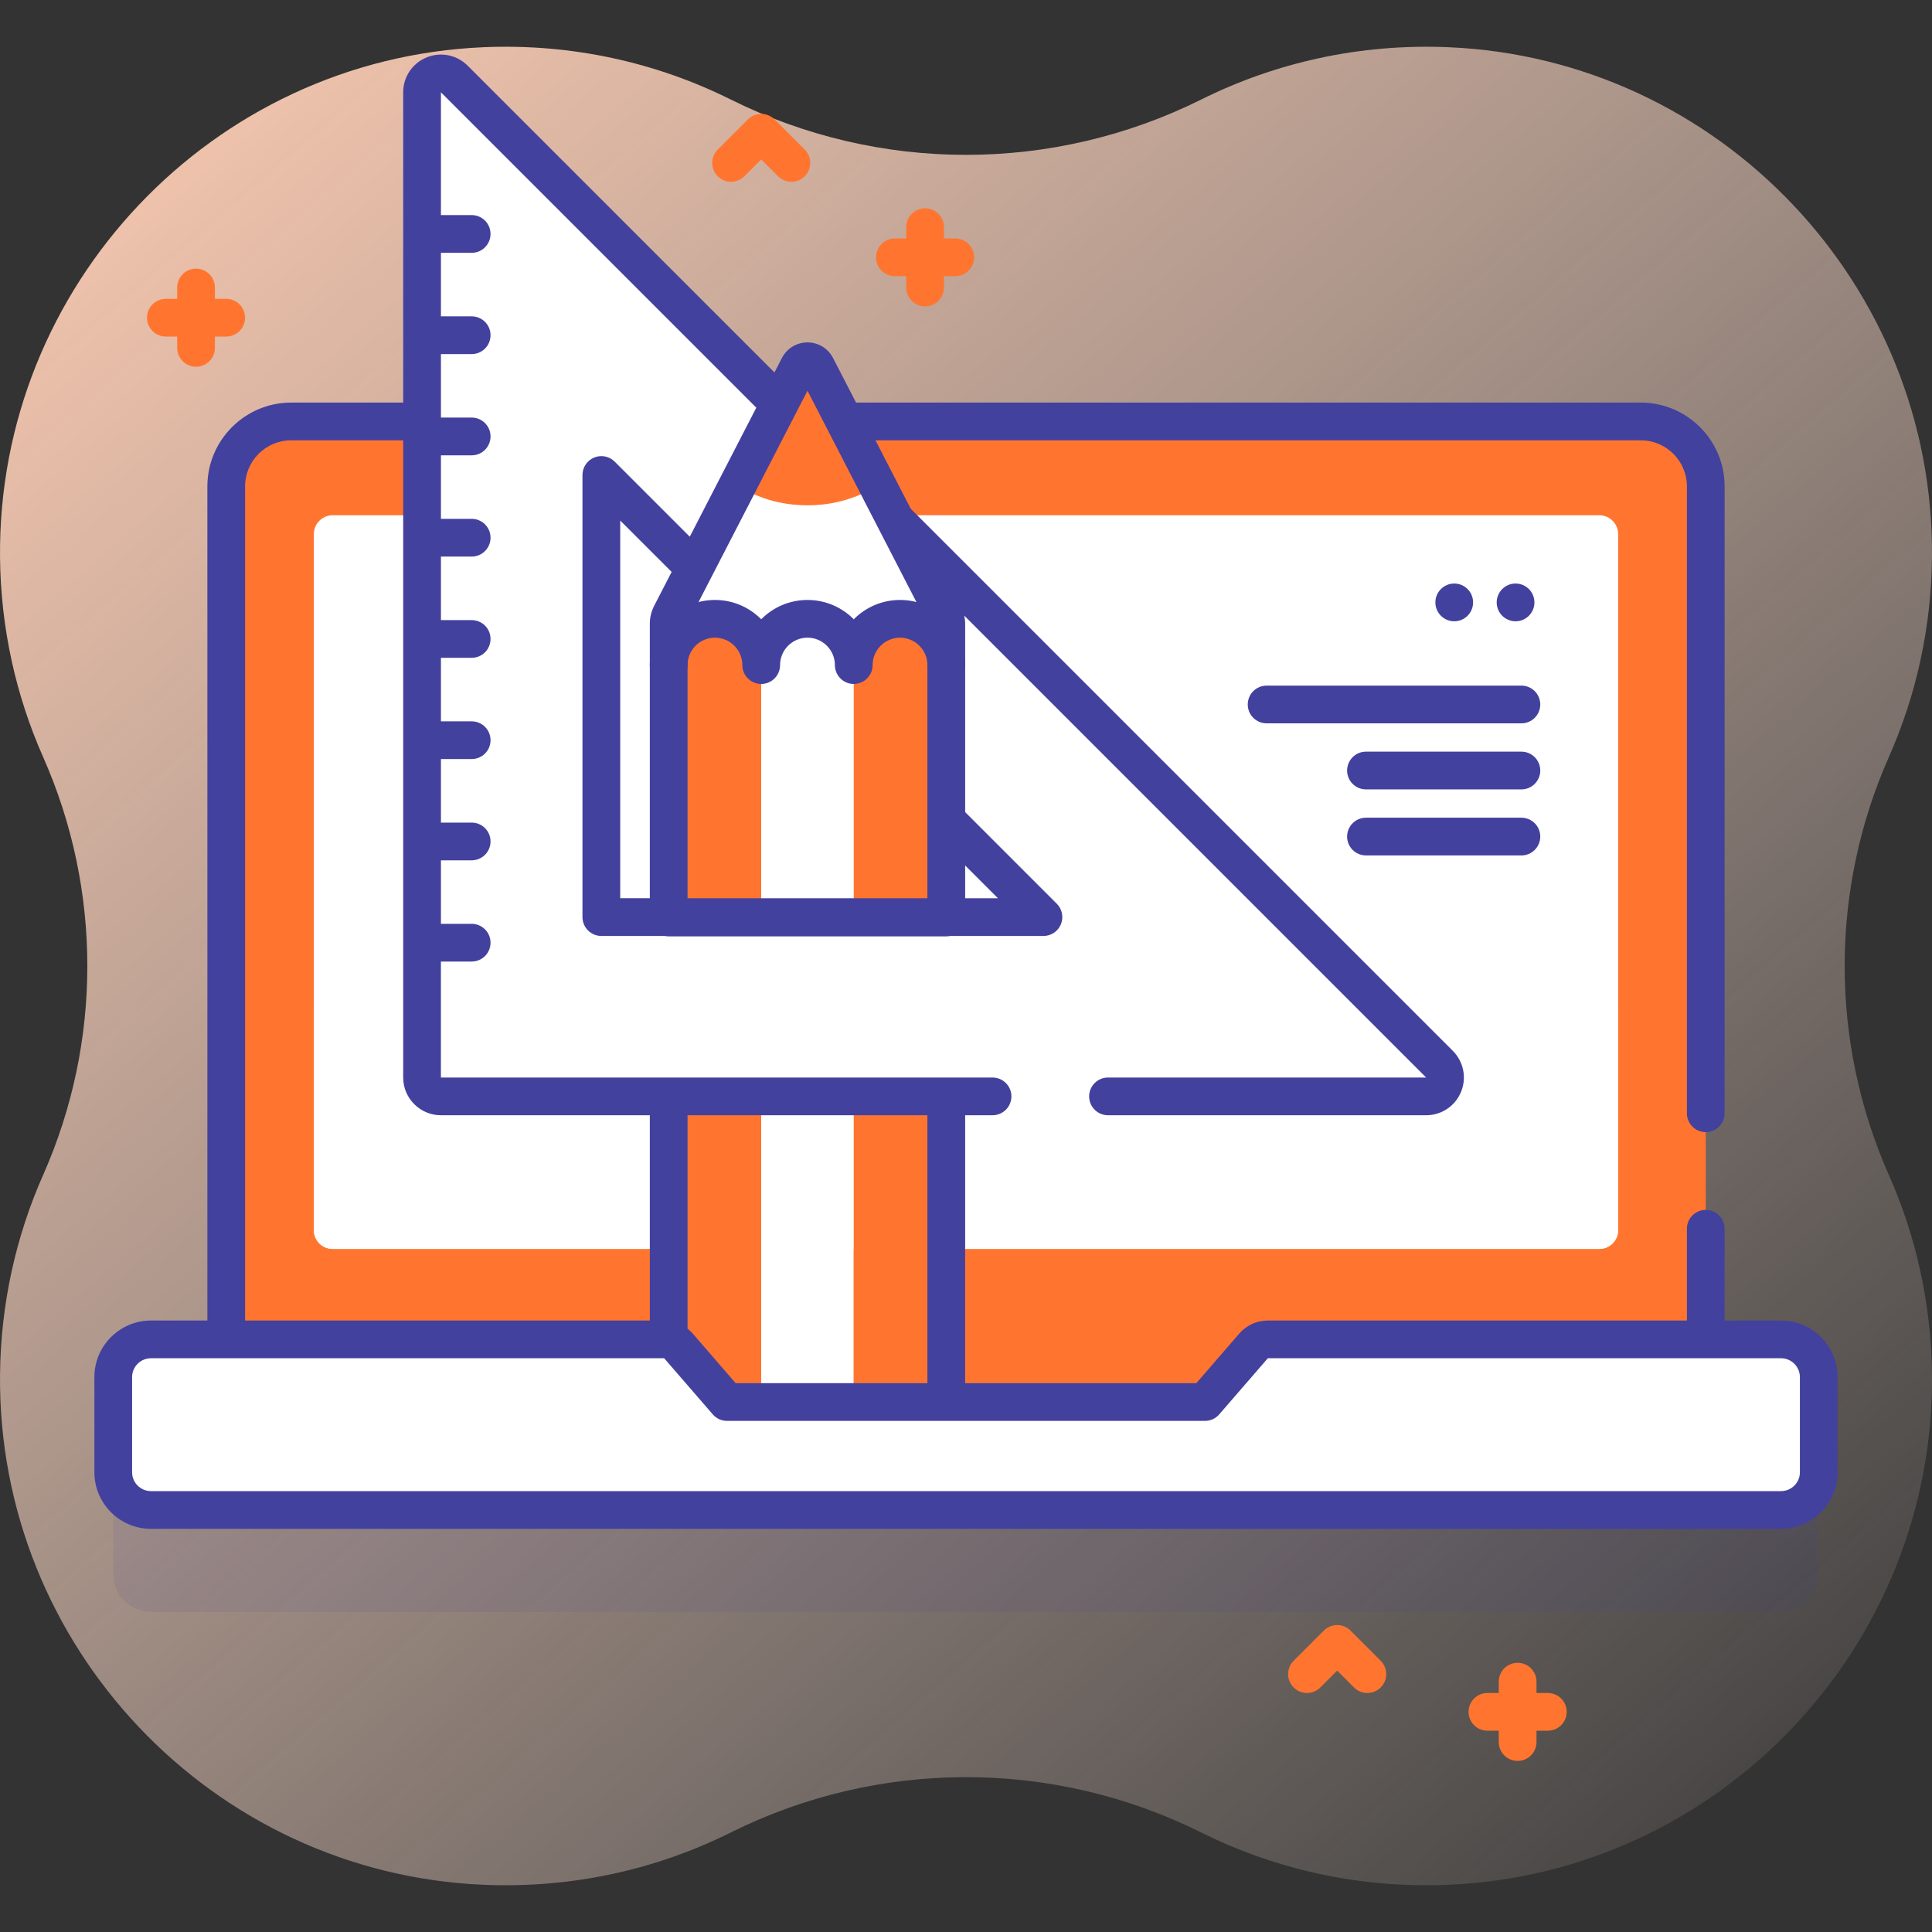 <svg width="80" height="80" viewBox="0 0 80 80" fill="none" xmlns="http://www.w3.org/2000/svg">
<rect x="0" y="0" width="80" height="80" fill="#333333" stroke="none"/>
<path d="M78.215 31.344C79.337 28.812 79.971 26.016 79.999 23.075C80.106 11.829 71.216 2.434 59.98 1.955C56.294 1.798 52.807 2.595 49.746 4.118C43.602 7.177 36.397 7.177 30.253 4.118C27.192 2.595 23.706 1.798 20.02 1.955C8.784 2.435 -0.106 11.829 0.001 23.075C0.029 26.016 0.663 28.812 1.785 31.344C4.227 36.855 4.227 43.145 1.785 48.656C0.663 51.188 0.029 53.984 0.001 56.925C-0.106 68.171 8.784 77.566 20.02 78.045C23.706 78.202 27.193 77.406 30.253 75.882C36.397 72.823 43.603 72.823 49.746 75.882C52.807 77.406 56.294 78.202 59.98 78.045C71.216 77.566 80.106 68.171 79.999 56.925C79.971 53.984 79.337 51.188 78.215 48.657C75.773 43.145 75.773 36.855 78.215 31.344V31.344Z" fill="url(#paint0_linear)"/>
<path d="M39.555 9.874H39.087V9.405C39.087 8.974 38.737 8.624 38.305 8.624C37.874 8.624 37.524 8.974 37.524 9.405V9.874H37.055C36.624 9.874 36.274 10.224 36.274 10.655C36.274 11.087 36.624 11.436 37.055 11.436H37.524V11.905C37.524 12.337 37.874 12.686 38.305 12.686C38.737 12.686 39.087 12.337 39.087 11.905V11.436H39.555C39.987 11.436 40.337 11.087 40.337 10.655C40.337 10.224 39.987 9.874 39.555 9.874V9.874Z" fill="#FF7530"/>
<path d="M64.091 70.103H63.623V69.634C63.623 69.202 63.273 68.853 62.842 68.853C62.41 68.853 62.06 69.202 62.06 69.634V70.103H61.592C61.16 70.103 60.81 70.452 60.81 70.884C60.81 71.316 61.16 71.665 61.592 71.665H62.06V72.134C62.06 72.566 62.41 72.915 62.842 72.915C63.273 72.915 63.623 72.566 63.623 72.134V71.665H64.091C64.523 71.665 64.873 71.316 64.873 70.884C64.873 70.452 64.523 70.103 64.091 70.103Z" fill="#FF7530"/>
<path d="M9.368 12.374H8.899V11.905C8.899 11.474 8.549 11.124 8.118 11.124C7.687 11.124 7.337 11.474 7.337 11.905V12.374H6.868C6.437 12.374 6.087 12.724 6.087 13.155C6.087 13.587 6.437 13.936 6.868 13.936H7.337V14.405C7.337 14.837 7.687 15.186 8.118 15.186C8.549 15.186 8.899 14.837 8.899 14.405V13.936H9.368C9.799 13.936 10.149 13.587 10.149 13.155C10.149 12.724 9.799 12.374 9.368 12.374Z" fill="#FF7530"/>
<path d="M56.62 70.103C56.42 70.103 56.219 70.026 56.067 69.874L55.37 69.176L54.672 69.874C54.367 70.179 53.872 70.179 53.567 69.874C53.262 69.569 53.262 69.074 53.567 68.769L54.817 67.519C55.122 67.214 55.617 67.214 55.922 67.519L57.172 68.769C57.477 69.074 57.477 69.569 57.172 69.874C57.02 70.026 56.819 70.103 56.62 70.103Z" fill="#FF7530"/>
<path d="M32.77 7.528C32.57 7.528 32.37 7.452 32.218 7.299L31.52 6.602L30.823 7.299C30.518 7.605 30.023 7.605 29.718 7.299C29.413 6.994 29.413 6.5 29.718 6.195L30.968 4.945C31.273 4.64 31.768 4.64 32.073 4.945L33.323 6.195C33.628 6.5 33.628 6.994 33.323 7.299C33.17 7.452 32.97 7.528 32.77 7.528Z" fill="#FF7530"/>
<path opacity="0.1" d="M75.311 61.242V65.182C75.311 66.044 74.612 66.744 73.748 66.744H6.252C5.387 66.744 4.689 66.044 4.689 65.182V61.242C4.689 60.38 5.387 59.68 6.252 59.68H27.502C27.729 59.68 27.945 59.778 28.093 59.95L30.105 62.274H49.895L51.907 59.95C52.055 59.779 52.271 59.68 52.498 59.68H73.748C74.612 59.68 75.311 60.38 75.311 61.242V61.242Z" fill="#43419E"/>
<path d="M70.632 59.162H9.368V20.141C9.368 18.656 10.572 17.452 12.057 17.452H67.943C69.428 17.452 70.632 18.656 70.632 20.141V59.162H70.632Z" fill="#FF7530"/>
<path d="M66.223 51.715H13.777C13.345 51.715 12.996 51.365 12.996 50.934V22.117C12.996 21.685 13.345 21.335 13.777 21.335H66.223C66.654 21.335 67.004 21.685 67.004 22.117V50.934C67.004 51.365 66.654 51.715 66.223 51.715Z" fill="white"/>
<path d="M67.005 41.719V50.935C67.005 51.366 66.655 51.716 66.223 51.716H13.777C13.345 51.716 12.995 51.366 12.995 50.935V41.719H67.005Z" fill="white"/>
<path d="M17.476 4.727V41.719H54.47L17.476 4.727ZM24.9 22.458L43.208 40.764H24.9V22.458Z" fill="white"/>
<path d="M27.689 45.399H31.52V59.161H27.689V45.399Z" fill="#FF7530"/>
<path d="M31.52 45.399H35.352V59.162H31.52V45.399Z" fill="white"/>
<path d="M35.351 45.399H39.183V59.161H35.351V45.399Z" fill="#FF7530"/>
<path d="M75.311 57.024V60.963C75.311 61.825 74.612 62.525 73.748 62.525H6.252C5.387 62.525 4.689 61.825 4.689 60.963V57.024C4.689 56.161 5.387 55.461 6.252 55.461H27.502C27.729 55.461 27.945 55.56 28.093 55.731L30.105 58.055H49.895L51.907 55.731C52.055 55.56 52.271 55.461 52.498 55.461H73.748C74.612 55.461 75.311 56.161 75.311 57.024V57.024Z" fill="white"/>
<path d="M59.054 45.399H18.258C17.826 45.399 17.477 45.049 17.477 44.618V3.822C17.477 3.126 18.318 2.777 18.81 3.269L59.606 44.065C60.098 44.557 59.749 45.399 59.054 45.399ZM24.901 37.975H43.208L24.901 19.668V37.975Z" fill="white"/>
<path d="M52.448 29.952H62.998C63.429 29.952 63.779 29.602 63.779 29.171C63.779 28.74 63.429 28.39 62.998 28.39H52.448C52.016 28.39 51.667 28.74 51.667 29.171C51.667 29.602 52.016 29.952 52.448 29.952Z" fill="#43419E"/>
<path d="M56.562 32.687H62.998C63.429 32.687 63.779 32.337 63.779 31.906C63.779 31.474 63.429 31.124 62.998 31.124H56.562C56.131 31.124 55.781 31.474 55.781 31.906C55.781 32.337 56.131 32.687 56.562 32.687Z" fill="#43419E"/>
<path d="M56.562 35.422H62.998C63.429 35.422 63.779 35.072 63.779 34.641C63.779 34.209 63.429 33.859 62.998 33.859H56.562C56.131 33.859 55.781 34.209 55.781 34.641C55.781 35.072 56.131 35.422 56.562 35.422Z" fill="#43419E"/>
<path d="M62.756 25.726C63.188 25.726 63.537 25.376 63.537 24.944C63.537 24.513 63.188 24.163 62.756 24.163C62.325 24.163 61.975 24.513 61.975 24.944C61.975 25.376 62.325 25.726 62.756 25.726Z" fill="#43419E"/>
<path d="M60.217 25.726C60.648 25.726 60.998 25.376 60.998 24.944C60.998 24.513 60.648 24.163 60.217 24.163C59.785 24.163 59.436 24.513 59.436 24.944C59.436 25.376 59.785 25.726 60.217 25.726Z" fill="#43419E"/>
<path d="M39.184 37.991H27.69V25.823C27.69 25.692 27.721 25.563 27.781 25.447L33.073 15.182C33.226 14.886 33.649 14.886 33.801 15.182L39.093 25.447C39.153 25.563 39.184 25.692 39.184 25.823V37.991Z" fill="white"/>
<path d="M27.689 37.991H31.52V27.54C31.52 26.482 30.663 25.624 29.605 25.624C28.547 25.624 27.689 26.482 27.689 27.54V37.991Z" fill="#FF7530"/>
<path d="M31.52 37.991H35.352V27.54C35.352 26.482 34.494 25.624 33.436 25.624C32.378 25.624 31.52 26.482 31.52 27.54V37.991Z" fill="white"/>
<path d="M35.352 37.991H39.184V27.54C39.184 26.482 38.326 25.624 37.268 25.624C36.21 25.624 35.352 26.482 35.352 27.54V37.991Z" fill="#FF7530"/>
<path d="M36.33 20.089C35.559 20.609 34.546 20.924 33.436 20.924C32.325 20.924 31.312 20.609 30.542 20.089L33.072 15.182C33.225 14.886 33.648 14.886 33.8 15.182L36.33 20.089Z" fill="#FF7530"/>
<path d="M73.748 54.68H71.413V50.881C71.413 50.449 71.063 50.099 70.632 50.099C70.2 50.099 69.851 50.449 69.851 50.881V54.68H52.498C52.044 54.68 51.613 54.877 51.316 55.22L49.538 57.274H39.965V46.18H41.099C41.53 46.18 41.88 45.831 41.88 45.399C41.88 44.968 41.53 44.618 41.099 44.618H39.185C39.184 44.618 39.184 44.618 39.183 44.618C39.183 44.618 39.182 44.618 39.182 44.618H27.69C27.69 44.618 27.689 44.618 27.689 44.618C27.688 44.618 27.688 44.618 27.687 44.618H18.257V39.816H19.531C19.963 39.816 20.312 39.467 20.312 39.035C20.312 38.604 19.963 38.254 19.531 38.254H18.258V35.624H19.531C19.963 35.624 20.312 35.274 20.312 34.843C20.312 34.411 19.963 34.062 19.531 34.062H18.258V31.431H19.531C19.963 31.431 20.312 31.082 20.312 30.65C20.312 30.219 19.963 29.869 19.531 29.869H18.258V27.239H19.531C19.963 27.239 20.312 26.889 20.312 26.458C20.312 26.026 19.963 25.677 19.531 25.677H18.258V23.047H19.531C19.963 23.047 20.312 22.697 20.312 22.265C20.312 21.834 19.963 21.484 19.531 21.484H18.258V18.854H19.531C19.963 18.854 20.312 18.504 20.312 18.073C20.312 17.641 19.963 17.291 19.531 17.291H18.258V14.662H19.531C19.963 14.662 20.312 14.312 20.312 13.88C20.312 13.449 19.963 13.099 19.531 13.099H18.258V10.469H19.531C19.963 10.469 20.312 10.119 20.312 9.688C20.312 9.256 19.963 8.906 19.531 8.906H18.258V3.822L31.317 16.881L28.562 22.224L25.453 19.115C25.23 18.892 24.894 18.825 24.602 18.946C24.31 19.067 24.119 19.352 24.119 19.668V37.975C24.119 38.406 24.469 38.756 24.901 38.756H27.529C27.581 38.767 27.634 38.773 27.689 38.773H39.183C39.238 38.773 39.292 38.767 39.343 38.756H43.208C43.524 38.756 43.809 38.566 43.929 38.274C44.05 37.982 43.984 37.646 43.76 37.422L39.965 33.627V25.823C39.965 25.712 39.951 25.601 39.928 25.492L59.053 44.618H45.88C45.448 44.618 45.099 44.968 45.099 45.399C45.099 45.831 45.448 46.18 45.88 46.18H59.053C59.688 46.18 60.254 45.802 60.497 45.216C60.74 44.63 60.606 43.962 60.158 43.513L37.714 21.069L36.252 18.233H67.943C68.995 18.233 69.851 19.089 69.851 20.141V46.099C69.851 46.531 70.2 46.88 70.632 46.88C71.063 46.88 71.413 46.531 71.413 46.099V20.141C71.413 18.227 69.856 16.67 67.943 16.67H35.447L34.495 14.824C34.29 14.426 33.884 14.178 33.436 14.178C32.988 14.178 32.583 14.426 32.377 14.824L32.069 15.423L19.363 2.717C18.914 2.269 18.245 2.136 17.66 2.379C17.074 2.621 16.695 3.188 16.695 3.822V16.67H12.057C10.143 16.67 8.587 18.227 8.587 20.141V54.68H6.252C4.959 54.68 3.908 55.731 3.908 57.024V60.963C3.908 62.255 4.959 63.306 6.252 63.306H73.748C75.041 63.306 76.092 62.255 76.092 60.963V57.024C76.092 55.731 75.041 54.68 73.748 54.68V54.68ZM25.682 21.554L27.811 23.682L27.086 25.089C26.969 25.315 26.908 25.569 26.908 25.823V37.193H25.682V21.554ZM41.322 37.194H39.965V35.837L41.322 37.194ZM33.436 16.18L38.398 25.805C38.401 25.811 38.402 25.817 38.402 25.823V37.194H28.47V25.823C28.47 25.817 28.472 25.811 28.474 25.805L33.436 16.18ZM38.402 57.274H30.462L28.684 55.22C28.619 55.145 28.547 55.078 28.47 55.018V46.18H38.402V57.274ZM10.149 20.141C10.149 19.089 11.005 18.233 12.057 18.233H16.695V44.618C16.695 45.479 17.396 46.18 18.258 46.18H26.908V54.68H10.149V20.141ZM74.53 60.963C74.53 61.394 74.179 61.744 73.748 61.744H6.252C5.821 61.744 5.47 61.394 5.47 60.963V57.024C5.47 56.593 5.821 56.242 6.252 56.242H27.502L29.514 58.566C29.663 58.738 29.878 58.836 30.105 58.836H49.895C50.122 58.836 50.338 58.738 50.486 58.566L52.498 56.242H73.748C74.179 56.242 74.53 56.593 74.53 57.024V60.963Z" fill="#43419E"/>
<path d="M39.184 28.321C38.752 28.321 38.402 27.971 38.402 27.54C38.402 26.914 37.893 26.405 37.268 26.405C36.642 26.405 36.133 26.914 36.133 27.54C36.133 27.971 35.783 28.321 35.352 28.321C34.92 28.321 34.571 27.971 34.571 27.54C34.571 26.914 34.062 26.405 33.436 26.405C32.81 26.405 32.301 26.914 32.301 27.54C32.301 27.971 31.952 28.321 31.52 28.321C31.089 28.321 30.739 27.971 30.739 27.54C30.739 26.914 30.23 26.405 29.605 26.405C28.979 26.405 28.47 26.914 28.47 27.54C28.47 27.971 28.12 28.321 27.689 28.321C27.257 28.321 26.907 27.971 26.907 27.54C26.907 26.052 28.117 24.843 29.605 24.843C30.353 24.843 31.031 25.149 31.52 25.643C32.009 25.149 32.688 24.843 33.436 24.843C34.184 24.843 34.863 25.149 35.352 25.643C35.841 25.149 36.519 24.843 37.268 24.843C38.755 24.843 39.965 26.052 39.965 27.54C39.965 27.971 39.615 28.321 39.184 28.321Z" fill="#43419E"/>
<defs>
<linearGradient id="paint0_linear" x1="78.668" y1="84.432" x2="3.191" y2="-2.296" gradientUnits="userSpaceOnUse">
<stop stop-color="#FFECE2" stop-opacity="0"/>
<stop offset="1" stop-color="#FFCCB2"/>
</linearGradient>
</defs>
</svg>
